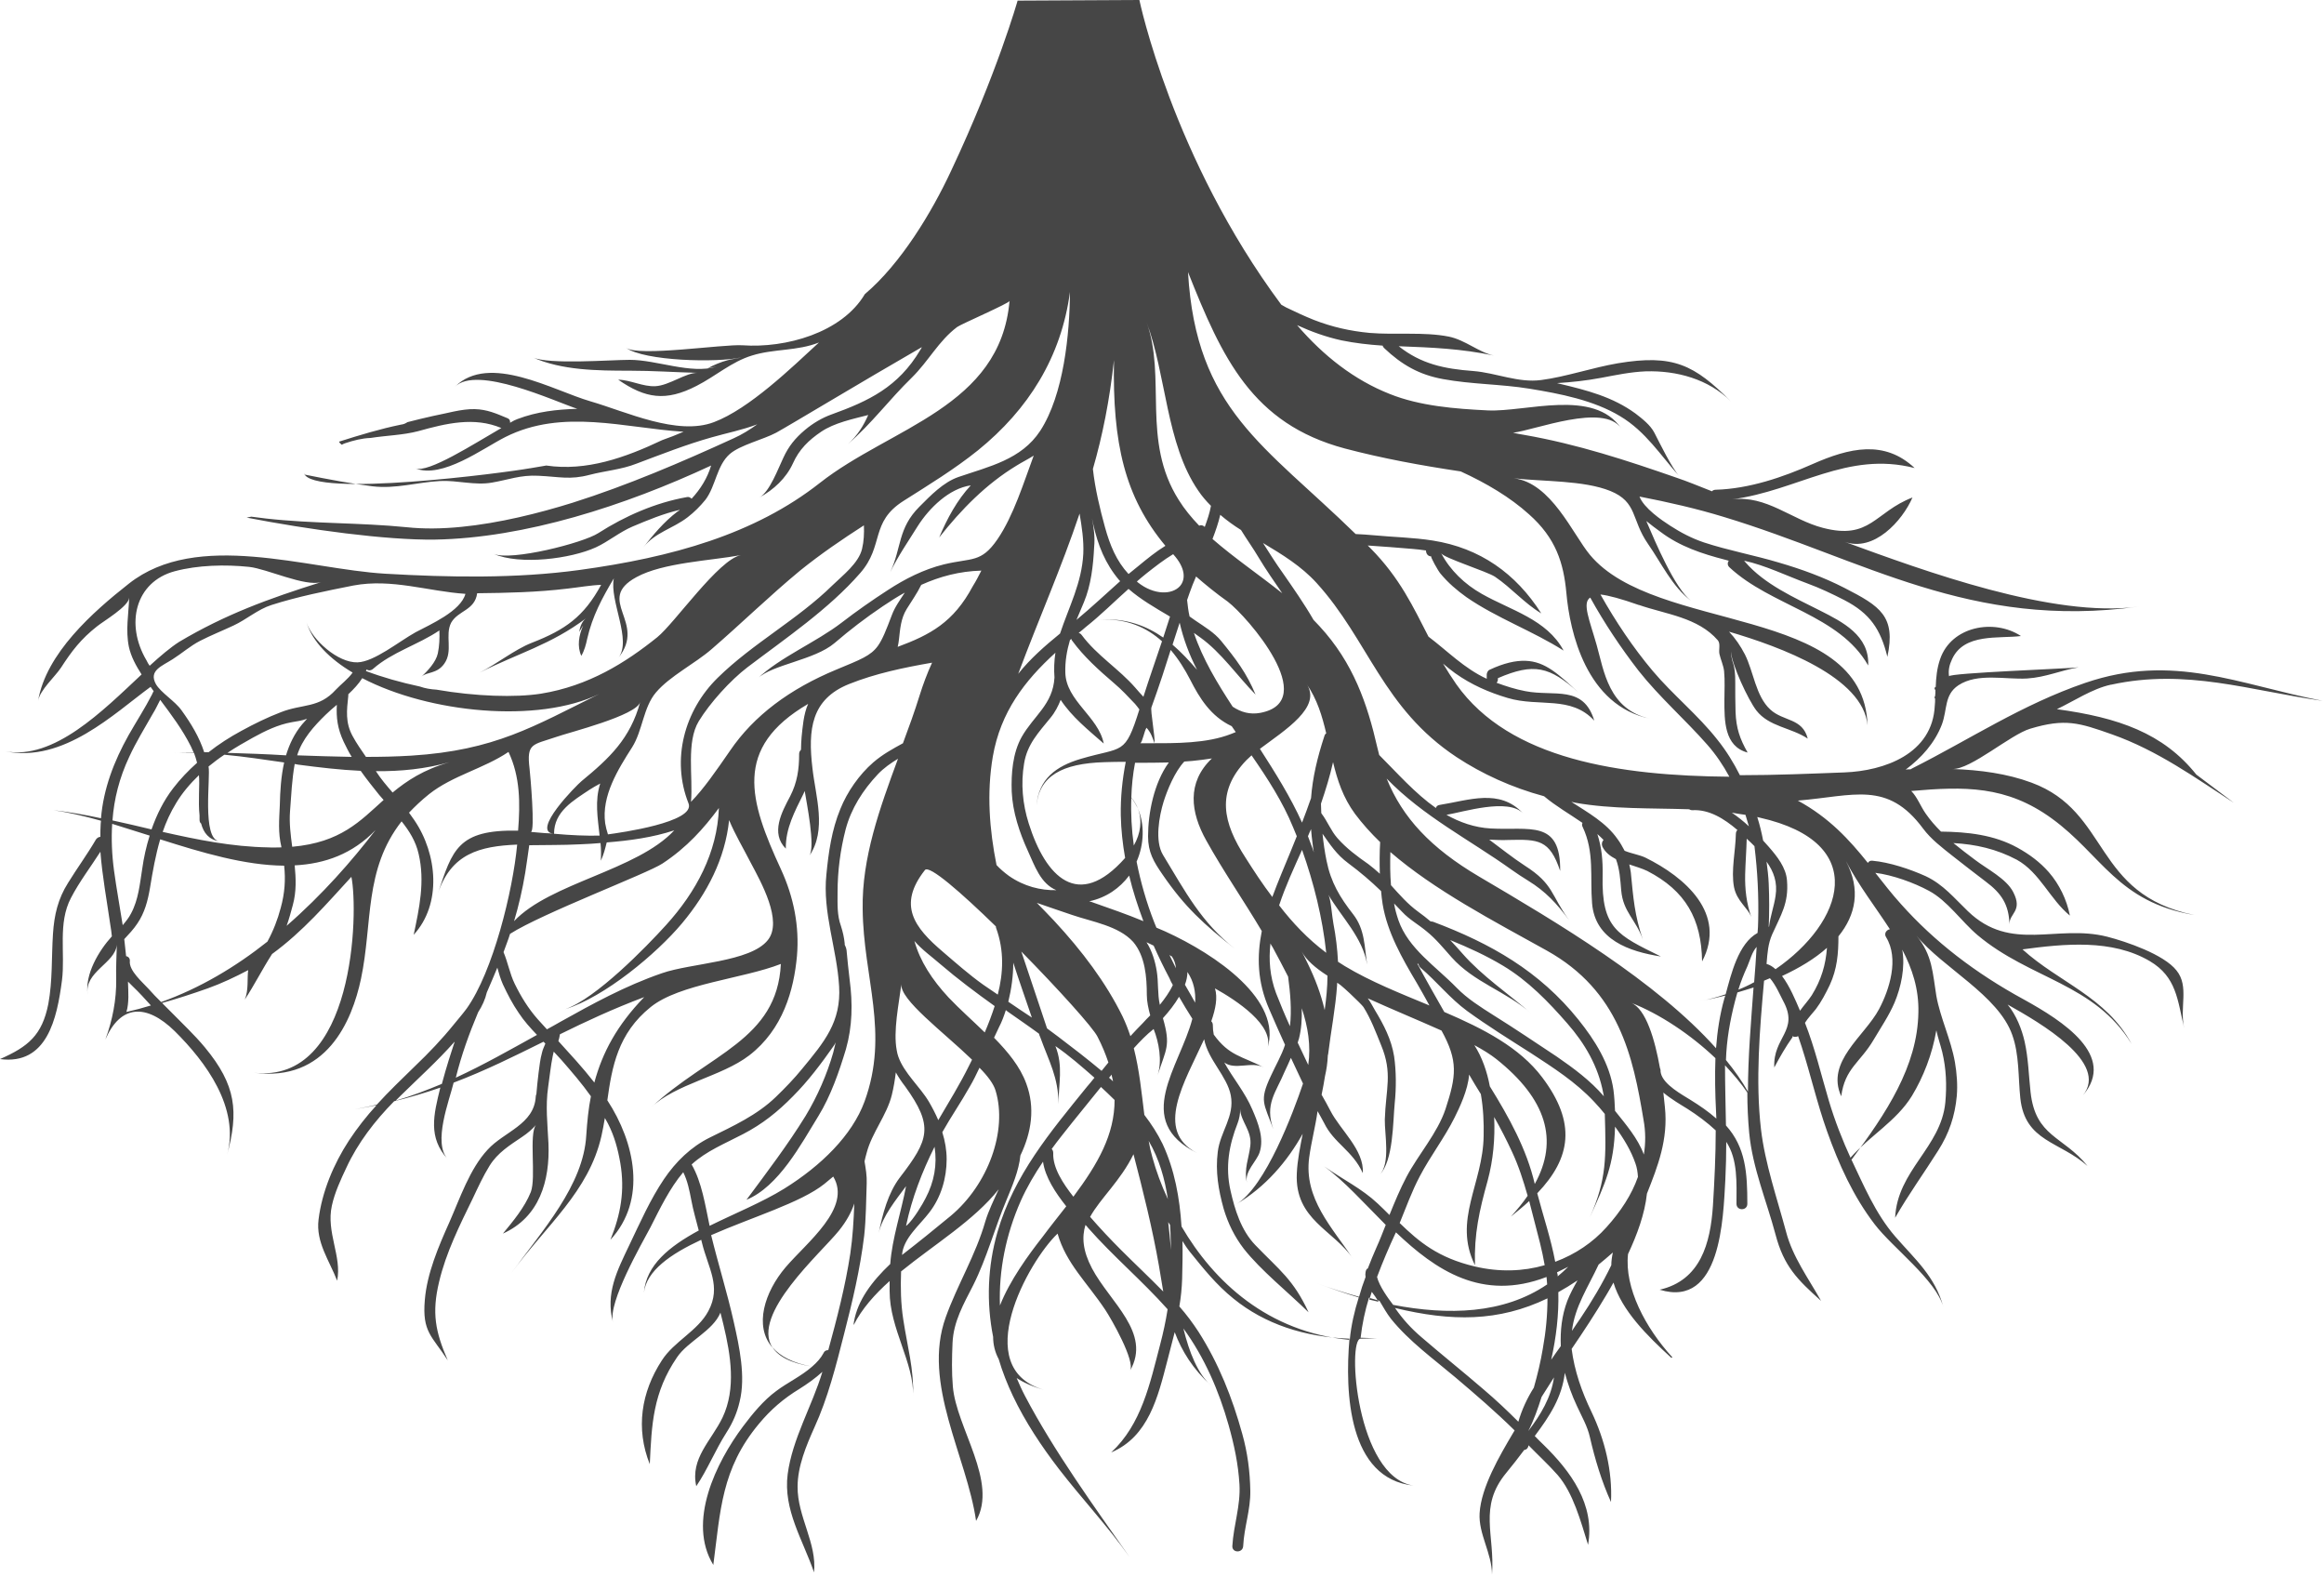 <?xml version="1.0" encoding="utf-8"?>
<!-- Generator: Adobe Illustrator 18.1.0, SVG Export Plug-In . SVG Version: 6.00 Build 0)  -->
<svg version="1.1" id="Layer_1" xmlns="http://www.w3.org/2000/svg" xmlns:xlink="http://www.w3.org/1999/xlink" x="0px" y="0px"
	 viewBox="0 0 750 508.8" enable-background="new 0 0 750 508.8" xml:space="preserve">
<g>
	<path fill="#603813" d="M445,432.7c-0.3,0-0.5,0-0.8,0C444.5,432.7,444.8,432.7,445,432.7C445.6,432.7,445.6,432.7,445,432.7z"/>
	<path fill="#464646" d="M328.4,0.2c0,0-6.6,23.4-21.5,55c-6.2,13.3-16.2,29.9-27.8,39.7c0,0,0,0,0,0c-7.4,12.5-25.6,17.5-39.5,16.5
		c-6.3-0.4-33.5,3.8-37.6,0.8c5.9,4.3,29.5,4.9,37.3,3.1c-1.4,0.4-2.9,0.5-4.4,0.9c-2.3,0.6-4.4,1.5-6.5,2.6l2.8-0.5
		c-8.2,2.5-19.3-2.2-27.9-2.2h-0.1c-6.2,0-26,1.6-31.3-0.8c9.4,4.2,20.9,4.3,31.3,4.3c7.4,0,14.6,0.5,21.9,0.7
		c-3.7-0.1-9.2,4.1-13.6,4.3c-4.1,0.2-7.9-2-12-2.1c8.8,6.1,15.4,7.1,25.3,2c6.1-3.1,11.3-7.8,17.9-9.8c7-2.2,14.6-1.4,21.6-4.2
		c-8.9,8.2-22.5,21.4-33.9,25.7c-11.8,4.5-28.4-3.4-39.8-6.7c-12.1-3.5-32.8-15.7-43.8-4.7c7.1-7.1,32.2,4.7,39.5,7.1
		c-6.6,0.2-13,0.9-19.3,3.3c-0.6,0.2-1.4,0.6-2.4,1.2c0.1-0.6-0.1-1.2-0.9-1.5c-3.6-1.5-6.5-2.8-10.5-2.9c-4.3-0.1-9.1,1.4-13.4,2.2
		c-2.8,0.6-5.5,1.3-8.3,2c-0.6,0.4-1.2,0.7-2.1,0.8c-6.8,1.4-13.4,3.4-20,5.5c0.2,0.4,0.5,0.7,0.9,1c0.4-0.2,0.7-0.4,1.1-0.5
		c2.7-0.9,5.4-1.6,8.2-1.7c5.1-0.8,10.5-0.9,15.4-2.2c9-2.5,18-4.7,26.8-1c-8.7,5-23.7,14.7-27.8,13c8.7,3.5,21.9-6.5,29.1-10.1
		c18.5-9.3,38.5-2.9,57.5-1.7c-2.3,1-4.6,1.9-6.9,2.7c-12,5.7-24.5,10.1-37.4,8.2c-1.8,0.3-3.5,0.6-5.3,0.9c0,0-0.1,0-0.1,0
		c-7.6,1.4-70.1,9.6-72.8,1.6c0,0.1,0.1,0.3,0.1,0.4c7.9,1.6,15.5,3,22,3.8c7.6,0.9,14.4-1.3,21.8-1.7c5.6-0.3,11.2,1.5,16.8,0.5
		c5.3-0.9,9.1-2.5,14.9-2.2c6.8,0.3,10.2,1.4,16.6-0.3c5-1.3,10.3-1.7,15.1-3.6c8-3,16.1-6.2,24.3-8.5c4.9-1.4,10-2.4,14.7-4.2
		c-2.4,1.7-4.9,3.3-7.6,4.5c-16.8,7.7-34.3,15.2-52,20.8c-10.9,3.4-23.7,6.6-36,7.8c-6.1,0.6-12,0.7-17.6,0.1
		c-15-1.5-30.2-1.1-45.3-2.8c-1.6-0.2-3.2-0.4-4.8-0.6c-0.5,0.1-1,0.2-1.5,0.3c20.1,3.9,44.9,7.3,60.7,7.1
		c29.1-0.5,61.3-10.9,89.2-23.9c-1.2,4-3.4,7.6-6.3,10.7c-0.4-0.4-1-0.7-1.6-0.5c-10.1,1.8-19.9,6.1-28.5,11.6
		c-4.9,3.2-28.2,9.1-33.8,6.7c8.5,3.7,24.9,1.6,33-2.1c4.1-1.9,7.6-4.9,11.8-6.7c5-2.1,10-4.2,15.3-5.4c-0.2,0.2-0.4,0.4-0.7,0.5
		c-4.6,3.5-7.9,7.6-11.1,11.6c3.9-4.9,9.5-6,14.3-9.7c2.1-1.6,4.1-3.6,5.8-5.7c3.3-4.4,3.6-11,7.8-14.7c3.3-2.9,10.9-4.7,15-6.9
		c4.2-2.3,27.4-16.3,47-27.6c-0.1,0.3-0.3,0.6-0.5,0.9c-7.1,12-16.7,16.5-28.6,20.8c-3.1,1.1-6.1,2.9-8.6,5c-3.2,2.7-5.3,5.3-7,9
		c-1.6,3.3-4.4,11-7.7,12.8c4.6-2.5,8.6-6.2,10.8-11c2-4.5,5.1-7.5,9.1-10.2c4.3-2.9,10.2-4.1,15.2-5.4c-1.5,3.4-3.5,6.7-6.6,9.4
		c7.7-6.6,13.3-14.3,20.6-21.4c5.5-5.4,8.7-11.9,14.7-16.4c1.2-0.9,16.9-7.7,16.9-8.4c-3,34.3-38.3,40.7-61.2,58.7
		c-21.1,16.6-47.7,24-77.6,28.1c-20.5,2.8-42.1,2.4-62.7,1.2c-25.3-1.5-60.6-14.2-82.7,3.2c-11.7,9.2-26.7,22.5-29.3,37.8
		c0.6-3.5,5.5-7.8,7.4-10.7c3.5-5.4,6.4-9.2,11.6-13.3c2.1-1.7,10.3-6.5,10.4-9.3c-0.2,5.4-1.2,10.5-0.1,15.9
		c0.7,3.2,2.3,6.1,4.1,8.9c-12.6,11.8-28.3,27.7-44,24.8c18.8,3.8,35-12.1,46.9-20.8c0.3,0.5,0.7,0.9,1,1.4c-0.2,0.3-0.4,0.7-0.5,1
		c-2.3,4.5-5.1,8.8-7.6,13.2c-4.7,8.4-8.1,17.2-8.9,26.8c-5.1-1.1-10.1-2-15.3-2.6c4.8,0.7,9.9,1.9,15.3,3.4c0,0.3-0.1,0.7-0.1,1
		c-0.1,1.4-0.1,2.8-0.1,4.2c-0.5,0-1,0.3-1.4,0.8c-2.8,4.8-6.1,9.3-9,14c-3.3,5.2-4.5,10.4-4.9,16.5c-0.5,7.6-0.1,15-1.5,22.6
		C13.6,334,9.1,337.7,0,341.7c15.2,2,18.4-13.1,20-25.4c1.1-8.8-1.4-18.4,2.9-26.6c2.7-5.2,6.3-9.9,9.5-14.9
		c0.6,7.9,2.1,15.9,3.2,23.6c0.2,1.2,0.4,2.5,0.5,3.7c-4.2,4.6-8.8,12.3-7.8,18.8c-1.2-7.4,8.9-10.1,9.4-16.1
		c-0.1,3.7-0.3,7.4-0.2,11.1c0.1,6.6-1.2,13.3-3.5,19.5c4.9-11.3,13.2-11.7,22.4-2.7c10,9.9,21,24.7,16.9,39.9
		c3.7-13.9,3-22.4-7.2-34.7c-3.4-4.1-7.3-7.7-11-11.5c-0.9-0.9-1.9-1.9-2.8-2.8c5-1.4,9.9-3,14.7-4.7c4.5-1.6,8.9-3.7,13.1-5.9
		c-0.4,2.6,0.2,6.4-1.1,9.5c3.1-4.7,5.7-9.9,8.8-14.7c10-7.3,17.6-16.2,25.6-24.9c2.3,11.1,1.2,67-31.5,63.2
		c23.4,3.1,31.7-16.6,34.6-30.3c3.8-18,0.9-35.2,13.1-50.8c2.5,3.1,4.6,6.5,5.5,10.5c2.1,8.9,0.2,17.6-1.6,26.1
		c9.1-9.9,7.7-26,0.2-37c-0.6-0.8-1.1-1.6-1.7-2.4c1.9-2,4-4,6.5-6c7.6-6,17.6-8.2,25.6-13.6c3.8,8,3.8,16.6,3.1,25.4
		c-19.5-0.4-21.2,6.2-25.9,20.3c4.3-12.9,13.5-15.3,25.6-15.8c-1.4,15-7.8,41-16.3,52.9c-1.4,1.9-3,3.7-4.2,5.2
		c-3.8,4.7-8,9.1-12.4,13.3c-4.3,4.2-8.5,8.2-12.4,12.5c-2.3,0.6-4.7,1-7.1,1.5c2.4-0.4,4.7-0.9,7-1.3c-3.2,3.5-6.2,7.3-8.9,11.4
		c-4.9,7.5-8.7,16.5-9.8,25.5c-0.9,7.3,3.5,13.2,6,19.7c1.6-7.8-3.6-15.6-1.7-24.2c0.9-4.2,2.9-8.5,4.7-12.3
		c3.7-8,9.2-15.1,15.4-21.4c5.3-1.3,10.3-2.8,14.9-4.4c-2.2,8.9-4,16.1,2.4,23.1c-4.9-5.3,0.5-18.9,1.9-24.7
		c10.3-3.9,19.5-8.5,29-13.2c0.2,0.2,0.4,0.4,0.6,0.6c-0.4,1-0.9,2-1.1,3c-0.6,2.1-0.8,4.4-1.1,6.5c-0.3,2.3-0.5,4.6-0.7,6.8
		c-0.1,0.2-0.2,0.5-0.2,0.8c-0.5,9-10.2,11.3-15.5,17.1c-5.8,6.2-9,15.8-12.4,23.5c-3.5,7.8-7.2,16.5-7.9,25
		c-0.9,10.4,2.3,11.6,7.4,19.5c-4-9.2-5.2-15.3-2.8-25.3c2.2-9.4,6.7-18.4,10.9-27c1.7-3.6,3.3-7.1,5.4-10.5
		c2.6-4.2,6.5-6.6,10.5-9.3c1.8-1.2,3.3-2.5,4.5-3.9c-2.4,2.9,0.1,17-1.7,21.7c-2,5-5.8,9.5-9,13.4c11.8-5.3,15.2-17,14.7-29.1
		c-0.3-6.1-1-12.1-0.1-18.2c0.5-3.4,0.8-6.7,1.5-10.1c0.1-0.4,0.2-0.9,0.3-1.3c0.8,0.9,1.7,1.8,2.5,2.7c3.3,3.8,6.6,7.6,9.5,11.7
		c-0.8,4-1.2,8.2-1.5,12.6c-0.9,16.1-14.1,30.6-24.3,44.6c11.5-15.7,25.1-26.4,29.2-44.4c0.4-1.9,0.8-3.8,1.1-5.8
		c0.3,0.6,0.7,1.2,1,1.8c2.1,4.1,3.2,8.2,4,12.8c1.5,8.9,0.1,16.5-3.2,24.7c11.9-12.9,7.9-31.4-1-45c1.5-10.8,3.4-21.6,14-30.1
		c9.3-7.5,29.7-9.1,42-13.9c-1.2,24.6-23.2,28.9-42,46.4c8.1-7.8,22.8-10,31.8-16.9c10.9-8.4,14.4-21.1,15.4-32.1
		c0.8-9.5-1-18.9-5.2-28c-10.2-22.1-15.5-39.1,8.8-53.3c-1.5,3.3-1.8,7.8-2.1,10.6c-0.1,1.4-0.2,2.8-0.2,4.2
		c-0.3,0.3-0.6,0.7-0.6,1.3c0,5-0.6,9.2-2.9,13.7c-2.7,5.1-6.4,11.9-1.4,16.9c-0.1-6.6,2.9-12,5.7-17.7c0.1-0.3,0.3-0.6,0.4-0.9
		c0.6,3.8,3.5,17.9,1.5,20.9c5.7-8.3,2-19.2,1-28.2c-1.5-12.6-0.4-22.3,11.8-27.2c8.5-3.4,17.6-5.3,26.8-6.9c-1.6,3.5-2.9,7-4,10.5
		c-1.6,5.2-3.5,10.4-5.4,15.5c-3.3,1.8-6.6,3.6-9.6,6.2c-4.5,3.9-8.4,9.5-10.6,15c-2.8,6.8-3.8,13.9-4.5,21.1
		c-1.3,12.3,3.4,24,4.1,36.1c0.7,11.5-4.8,18-11.9,26.6c-2.6,3.2-5.5,6.2-8.5,9.1c-6.1,5.9-13.8,9.4-21.3,13.1
		c-6.1,3-11,7.8-14.8,13.4c-4.4,6.5-7.8,14.2-11.2,21.3c-4,8.4-7.7,15.5-5.3,24.9c-1.6-6.5,9.3-25.3,12.1-30.6
		c3.1-6.1,6.2-12.6,10.6-17.8c1.4,2.8,2,5.9,2.6,9c0.6,3.3,1.6,6.6,2.4,9.8c-9.4,5.1-17,11.1-17.7,20.1c0.8-7.1,8.6-12.5,18.5-17.1
		c0.1,0.3,0.1,0.5,0.2,0.8c2,8.3,6.4,14.2,2.1,22.2c-3.4,6.4-11.1,9.8-15,15.9c-6.7,10.3-8.5,22-3.9,33.5c0.6-12.8,1-23.1,8.8-34.5
		c3.5-5.2,11.6-8.5,14-14.4c0.3,1.3,0.7,2.6,1,4c2.3,9.6,4.1,20.5-0.3,29.8c-3.6,7.5-10.5,13.2-8.5,22.2c3.6-5.3,6.1-11.6,9.8-17.4
		c2-3.1,3.4-6.4,4.2-9.9c2-8.1-0.1-17.7-1.9-25.7c-2.1-9.4-5-18.6-7.3-28c13.2-5.8,29-10.5,36.5-16.5c1-0.8,1.9-1.6,2.9-2.4
		c6.1,10.1-8.5,21.2-15.4,29.3c-6.7,7.9-10.3,18.9-4.2,25.9c-7-10.7,15.5-30.4,21.4-37.7c2.5-3.1,4-5.9,5-8.8
		c-0.2,5.4-0.5,10.8-1.3,16.2c-1.6,10.5-4.3,20.9-7.1,31.1c-0.6,0-1.2,0.2-1.5,0.9c-0.9,1.7-2.2,3.1-3.7,4.4
		c-6.2-1.1-10.3-3.3-12.8-6.2c1.9,2.9,5.8,5.1,12.8,6.2c-3.5,3.1-8.2,5.3-11.6,7.9c-4.1,3-7.7,7.4-10.7,11.4
		c-8.7,11.6-18.1,30.8-9.6,44.7c2.3-17.5,2.6-31,14.7-45.5c3.8-4.6,8-8.2,13.1-11.3c2.4-1.5,5.1-3.4,7.4-5.5
		c-3.3,11-9.7,21.6-11.2,33c-1.5,11.5,4.9,21.2,8.5,31.7c1-9.4-5.4-18-5.3-27.7c0-6.5,2.8-13.2,5.4-19c4.4-9.6,7-20,9.6-30.2
		c2.7-10.5,5.2-21,6.5-31.8c0.6-5.6,0.6-11.2,0.8-16.8c0.1-2.4-0.3-4.7-0.7-7.1c0.2-0.9,0.4-1.8,0.7-2.8c1.7-6.5,6.5-12.1,8.1-18.6
		c0.6-2.4,1-4.9,1.3-7.3c0.9,1.6,1.9,3.1,3,4.5c9.3,12.9,7.7,17.2-1.7,29.4c-3.8,5-5.6,11.8-6.8,17.9c1.1-5.3,5.7-10.9,8.8-15.1
		c-1.5,8.1-4.5,16.8-5.1,25.1c-5.9,5.6-10.5,11.7-11.7,18.6c-0.1,0.4-0.1,0.7-0.1,1.1c2.6-5.2,6.8-9.9,11.6-14.2c0,1.1,0,2.2,0,3.3
		c0,12.1,7.9,23,7.6,34c0.2-9.3-1.8-15.7-3.2-24.9c-0.8-5.2-0.9-10.3-0.7-15.5c10.7-8.7,23.6-16.5,31.5-26.5
		c-1.6,3.5-3.3,7-4.3,10.3c-3.1,10.9-9,20.4-12.8,31c-7.7,21.4,6.8,44.8,9.8,65.7c7.2-12.6-6.4-30-7.5-43.4c-0.4-4.6-0.3-9.3-0.1-14
		c0.3-7,3.6-12.6,6.7-18.7c4.4-8.8,6.9-18.4,10.7-27.4c1.8-4.4,4-9.4,4.5-14.4c3.6-7.5,4.8-15.4,1.9-23.2c-2-5.5-5.9-10.2-10.4-14.8
		c0.5-1.1,1.1-2.3,1.6-3.4c0.9-1.7,1.6-3.6,2.2-5.5c0.2,0.1,0.4,0.3,0.5,0.4c3.4,2.4,6.8,4.7,10.2,7.2c0.1,0.4,0.2,0.7,0.4,1.1
		c2.8,7.8,5.9,13,5.9,21.6c0-6.5,1.6-12.2-1-18.7c4.4,3,8.6,6.7,12.6,10.2c-0.8,1-1.6,2-2.4,2.9c-11.9,14.7-23.5,28.4-28.9,46.9
		c-3.2,11.1-3.6,22.7-1.4,33.8c0,2.5,0.6,5,1.8,7.2c1.2,4.1,2.8,8.1,4.6,11.9c4,8.4,9.2,16.2,14.8,23.5c7.5,9.7,15.7,18.4,22.8,28.4
		c-11.3-16.1-24.4-34.2-33.7-51.9c-1-1.9-1.9-3.9-2.7-5.8c2.3,1.5,5.2,2.8,8.8,3.8c-24.2-7-5-41.5,4.4-50.4
		c2.8,9.7,9.4,15.6,15.4,24.6c2,3,9.7,16.5,8,19.6c7-12.2-6.5-22-12.3-33c-3-5.7-3.3-10.1-2.1-14c0.3,0.3,0.6,0.6,0.8,0.9
		c8.1,9.2,17.5,17.1,25.7,26.3c0,0,0,0.1,0,0.1c-0.6,3.8-1.4,7.5-2.4,11.3c-3.3,12.6-6,25.7-15.8,34.8c12.1-5.1,15.1-18,18.1-29.5
		c0.8-3.1,1.6-6.2,2.4-9.3c2.3,6.1,5.8,11.8,11.8,17.3c-4.4-3.9-7.1-10.8-9-18.5c6.8,9.3,11.5,20.2,14.6,31.2
		c1.8,6.4,3.1,12.5,3.5,19.1c0.4,6.9-1.9,13.1-2.3,19.9c-0.1,2.3,3.4,2.3,3.5,0c0.3-6.1,2.4-11.7,2.3-17.8
		c-0.1-6.2-0.9-12.4-2.6-18.4c-3.2-11.6-7.6-22.7-14.1-32.9c-1.9-2.9-3.9-5.6-6.2-8.2c0.5-2.9,0.8-5.9,0.9-8.9
		c0.1-4,0.2-8.1,0.1-12.2c0.8,1.3,1.6,2.5,2.5,3.6c4.2,5.2,8.4,10.5,14,15c10.1,8.2,22.9,12.4,37.4,12.9
		c-1.5,17.4-0.4,45.2,20.7,47.4c-18.5-2.7-21.5-47.3-17.1-47.4c1.7,0,3.4-0.1,5.1-0.2c-1.7,0-3.4,0-5.1-0.1
		c0.5-4.4,1.4-8.7,2.7-12.9c1.2,0.3,2.3,0.7,3.4,1c1.2,2,2.3,4,3.7,5.8c5.9,7.3,13.7,12.9,20.8,18.9c6.5,5.5,13,11.1,19.1,17.1
		c-0.2,0.3-0.4,0.7-0.6,1c-4.2,7.1-10.2,17.3-10.7,25.7c-0.4,6.7,4,13,4,19.8c1-12.8-4.5-21.8,4.6-32.8c2-2.4,3.9-4.9,5.8-7.4
		c0.9-0.1,1.3-0.8,1.4-1.5c3.1,3.2,6.4,6.2,9.4,9.6c5,5.8,7.4,14.8,9.8,22.5c2.3-13-5.6-23.7-14.4-32.3c-0.9-0.9-1.9-1.8-2.8-2.8
		c4.8-6.4,8.8-12.5,9.7-20.4c1,3.7,2.3,7.3,3.9,10.7c1.5,3.3,3.4,6.5,4.2,10.1c1.6,7,3.8,14.3,6.8,20.9c0.5-10-2-20.1-6.3-29.1
		c-3.1-6.4-5.5-13.2-6.4-20.3c3.9-5.7,7.7-11.5,11.2-17.4c0.8-1.3,1.5-2.6,2.3-4c2.7,9,10.8,17.1,18.7,24.3c0.1-0.1,0.2-0.1,0.3-0.2
		c-8.7-9.5-15.5-22.4-14.3-33.3c2.9-6.2,5.4-12.9,6.1-19.5c3.5-8.8,6.9-17.5,5.8-27.9c-0.1-1-0.3-2.7-0.5-4.7
		c2.5,2.1,5.6,3.9,7.7,5.2c3.3,2.1,6.4,4.4,9.2,7c0,8.1-0.4,16.2-0.9,24.3c-0.8,12.1-4,24.1-17.2,27.1c19.9,6.1,20.5-23.3,21.2-35.4
		c0.2-4.1,0.3-8.2,0.3-12.3c3.8,5.7,3.3,13.4,3.3,20c0,2.3,3.5,2.3,3.5,0c0-9.9-0.5-18.2-6.9-25.3c-0.1-6.4-0.3-12.9-0.3-19.4
		c2.7,2.9,5.2,5.8,7.2,8.8c0,4.3,0.2,8.6,0.6,13c1.1,11.4,5.6,21.9,8.5,32.8c2.7,10.3,7.1,14.6,14.7,21.4
		c-4.1-7.3-9.2-14.2-11.3-22.3c-2.9-10.8-6.8-22-8.1-33.1c-1.8-15.7-0.4-32.2,1-47.9c0.6-0.3,1.3-0.5,1.9-0.8
		c1.9,2.2,3.3,5.5,4.3,7.4c5.2,9.6-3.4,11.6-2.9,21.4c1.8-3.4,3.7-6.7,5.9-9.8l-0.1-0.3c0.6,0.3,1.3,0.3,1.9,0
		c0.4,1.1,0.7,2.2,1.1,3.3c2.9,9,5,18.3,8.2,27.3c3.8,10.7,8.5,21.1,15.4,30.1c5.8,7.6,19.8,17.9,22.2,26.8
		c-2.7-10.1-9.3-15.6-15.6-22.9c-6.4-7.4-10.2-16.6-14.4-25.4c6.3-7.1,14.8-11.8,19.8-19.9c3.7-6.1,6.6-13.5,7.9-21.2
		c0.5,2.4,1.3,4.6,1.9,7c1.3,5.4,1.5,10.8,1,16.3c-1.4,14.5-15.5,21.9-16.2,37.2c4.3-7.5,9.3-14.4,13.9-21.7
		c3.5-5.5,5.4-11.1,6-17.6c0.3-3.6,0-7.4-0.6-10.9c-1.3-7.4-4.7-14.2-6-21.4c-1.2-7.3-1.2-13.1-6.4-19.4c8.4,10.3,26.4,19.2,30.9,32
		c2.3,6.4,1.9,13.7,2.6,20.4c1.5,14.1,12.8,13.9,21.7,21.9c-7.9-9.8-16.8-9.3-18.4-23.9c-0.6-5.5-0.7-10.8-1.9-16.2
		c-0.9-4-2.7-8.6-5.5-12c10.7,6,32.8,18.8,24.3,29.3c11-12.8-6.5-24-19-30.9c-15.8-8.6-28.9-18.7-39.7-30.8c-3-3.3-5.6-6.7-8.3-10.1
		c5.6,0.7,12.5,3.2,17.3,5.8c6,3.2,10.5,9.9,15.7,14.3c17,14.3,37.7,15.5,49.7,35.1c-8.2-15.2-23.4-19.8-35.2-30.5
		c13.4-1.8,28.9-3.4,41.1,3.8c8.6,5.1,8.9,12.4,11.1,21.7c-1.6-6.7,1.7-13.5-2.5-18.7c-4.1-5.2-16.2-9.3-22.4-10.9
		c-16.3-4.1-31,5.2-44.9-8.2c-4.5-4.3-7.9-8.6-13.6-11.3c-5.1-2.3-11.7-4.5-17.2-5c-0.7-0.1-1.2,0.2-1.5,0.7
		c-6-7.5-12.5-14.6-22.6-20.1c18.1-1.5,28.9-6.5,40.4,9c2.6,3.5,6.2,6.2,9.6,8.9c3.5,2.8,7.1,5.5,10.6,8.2c5.1,3.8,7.5,7.4,7.7,13.8
		c-0.1-3.6,4.4-4.2,1.2-10.4c-2.2-4.3-8.4-7.4-12.2-10.3c0,0,0,0,0,0c-2.4-1.8-4.8-3.6-7.1-5.5c7.2,0.4,13.9,1.9,20.5,5.4
		c7.4,4.1,10.7,12.8,17.1,18c-1-5.1-3.4-10.1-6.8-14c-2.9-3.3-6.3-5.8-10.1-7.9c-7.6-4.2-16.2-5.1-24.7-5.2c-1.8-1.8-3.5-3.7-5-5.9
		c-1.6-2.3-2.7-5.3-4.6-7.2c17.1-1.5,30.7-1.8,45.4,8.9c16.1,11.7,21.1,26.9,45.9,31.1c-32.8-6.7-27-33.3-52.5-42.7
		c-7.8-2.9-16.6-4.1-25.5-4.4c5.9,0.2,18.7-11.1,25.1-13c11.3-3.4,15.8-1.9,26.3,1.8c14.8,5.2,27.2,14.2,39.4,22.1l-12.1-9.1
		c-10.7-13.4-25.2-18.4-45-21.1c5.3-2.5,11.4-6.6,17.4-7.9c0,0,0,0,0.1,0c24.3-5.3,44.7,1.9,68.2,5.2c-27.2-5.3-48.1-15.5-76.5-5.8
		c-20.5,7-37.4,18.3-55.9,27.6c-0.2,0.1-0.3,0.2-0.5,0.3c-0.5,0-1.1,0-1.6,0.1c5.1-3.8,9.4-8.6,11.7-14.6c1.8-4.9,0.7-9.5,5.3-12.6
		c6.2-4.1,15.2-1.8,22.2-2.2c6.1-0.4,10.7-2.6,16.6-3.6c-2.7,0.4-42,1.8-41.8,2.9c-0.3-2,0.1-3.7,1-5.6c3.9-8.4,15-6.5,22.2-7.4
		c-8.6-5.7-22.5-3.2-26.1,7.5c-1,2.9-1.3,5.9-1.4,8.9c0,0-0.1,0.1-0.2,0.1c-0.3,0.3-0.2,0.7,0.1,0.9c0,0.7,0,1.3-0.1,2c0,0,0,0,0,0
		c-0.3,0.3-0.2,0.6,0,0.8c0,0.7,0,1.5-0.1,2.2c-0.7,15.7-16.4,21.1-29.1,21.6c-10.7,0.4-22.2,0.9-33.8,0.9c-2-4-4.4-7.9-7.3-11.5
		c-6.2-7.9-14.3-14.4-20.8-22.1c-6.4-7.6-12-16-16.9-24.7c2.7,0.3,6.7,1.4,12.4,3.4c0,0,0.1,0,0.1,0c8.7,3,19,4,25.4,11.4
		c0.9,1.1,0.2,3.1,0.5,4.4c0.4,1.8,1.3,3.7,1.5,5.5c0.3,3.1,0.1,6.3,0.1,9.4c0,6.5-0.1,14.9,7.5,16.9c-2.5-4.4-3.7-7.8-3.9-13.1
		c-0.1-3.2-0.1-6.5-0.1-9.7c0-2.4-0.1-4.4-0.9-6.7c-0.3-1.1-0.5-2.1-0.5-3.1c0.3,4.3,5.6,15.6,8.2,19c4.1,5.3,11.2,5.5,16.6,9.1
		c-1.7-6.7-7.9-5.5-12.1-9.4c-4.7-4.3-5.4-12.3-8.2-17.8c-1.4-2.7-3.1-5.2-5.1-7.3c16.7,4.9,43.3,14.7,44.7,30.2
		c-1.2-39.1-68.4-29.5-89.6-55c-5.5-6.6-12.5-23.3-24.6-24.7c9.4,1.1,22.5,0.6,31.2,4.1c8.8,3.6,6.7,9.2,12.1,17c0,0,0,0,0,0
		c4.4,6.3,7.8,13.8,13.9,18.4c-5.2-4-11.5-18.9-14.4-25.7c1.6,1.3,3.2,2.5,4.6,3.5c6.2,4.7,13.5,7.1,20.9,9c0.4,0.1,0.7,0.2,1.1,0.3
		c-0.4,0.6-0.5,1.4,0.2,2.1c13.5,12.6,35.5,15.3,44.8,31.7c0.5-9.7-8.4-14.1-15.5-17.7c-8.3-4.2-18-8.5-24.2-15.7
		c-0.1-0.1-0.2-0.2-0.3-0.4c6.6,1.4,13.8,4.9,20.3,7.3c4.1,1.5,8.1,3.4,12,5.4c8.3,4.3,11.7,9.4,13.9,18.3
		c2.8-13.1-2.3-16.3-13.8-22.2c-6.8-3.5-14-6.1-21.2-8.2c-8-2.4-16.3-3.9-24.2-6.5c-3.9-1.3-7.5-3.2-10.9-5.4
		c-2.8-1.8-8.5-5.7-9.9-9.4c9.3,1.8,18.5,3.9,27.3,6.6c45.2,13.7,79.4,36.4,133.8,28.9c-27.6,3.8-69.2-11.5-94.9-20.9
		c9.4,3.4,18.6-6.7,21.9-14.3c-12.2,4.7-13.6,13.8-28.9,9.8c-10.1-2.6-18.2-10.6-29.3-9.2c21.2-2.8,37.1-15.7,58.9-10.1
		c-9.8-9.2-21.1-6.5-32.9-1.3c-9.7,4.3-20.6,8-31.3,8.3c-0.5,0-1,0.2-1.2,0.5c-4.3-1.7-8.2-3.3-11.5-4.4
		c-15.8-5.5-31.9-10.8-49.1-13.8c-1.2-0.2-2.4-0.4-3.6-0.7c7-0.8,29.3-9.7,34.9-1.4c-8.8-13-30.8-5.2-43.1-5.8
		c-10.4-0.5-21.9-1.4-31.6-5.3c-11.4-4.5-21.3-12.2-29.9-22.2c4.6,2.1,9.3,3.8,14.3,4.9c4.4,0.9,8.8,1.4,13.3,1.7
		c0.1,0.3,0.2,0.5,0.5,0.8c5.7,5.4,11.3,8.6,19,10c9.2,1.7,18.7,1.6,27.9,3.1c9.8,1.6,20.7,3.7,29.3,8.9c8.2,4.9,13,12.6,19.1,19.4
		c-2.5-2.8-6.3-10.6-8.1-14.1c-1.3-2.5-3.9-4.5-6.1-6.2c-7.4-5.4-15.7-7.5-24.5-9.6c-0.3-0.1-0.5-0.1-0.8-0.2
		c4.7-0.3,9.4-0.8,14.2-1.7c4.8-0.9,9.5-1.9,14.4-2.1c10-0.3,20.3,2.5,27.5,9.7c-11.8-11.8-18.5-15.3-36.5-12.3
		c-8.2,1.4-16.9,4.4-24.7,5.4c-7.4,1-14.5-2.3-21.9-2.9c-9.5-0.7-16.9-2.3-24.1-8c10.8,0.4,20.2,0.8,30.7,3c-4.8-1-9.2-5-14.5-6.1
		c-8.1-1.6-17.3-0.5-25.6-1.2c-6.3-0.6-12.1-1.9-18-4.2c-3-1.2-6-2.6-8.9-4c-0.1-0.1-0.8-0.4-1.6-0.9C378.3,51,367.7,0,367.7,0
		 M563.3,262.9c0.4,1.2,0.7,2.5,1.1,3.7c-1.7-1.6-3.6-3.1-5.5-4.4C560.4,262.5,561.9,262.7,563.3,262.9z M434,144.7
		c12.1,3.2,24.7,5.5,37.4,7.4c8.3,3.8,15.9,8.3,22,13.8c8.7,7.7,11.2,15.7,12.1,25.4c1.1,12.5,6.4,36.4,27.1,40.6
		c-13.5-2.9-15-15.6-17.3-23.7c-2.3-8.1-4.8-13.7-2.1-15.4c4.6,8.3,9.8,16.1,15.6,23.6c6.8,8.6,15,15.7,22.2,23.9
		c2.8,3.2,5.1,6.6,7.1,10.3c-35.2-0.3-70.9-5.5-88.1-29.8c-1.6-2.3-3-4.5-4.3-6.7c1.3,1.1,2.5,2.1,3.9,3.1c5.2,3.7,10.9,6.2,17,8
		c10.1,3,20.3-0.9,27.9,7.3c-3.5-11.6-12.9-7.7-22.2-9.5c-3.2-0.6-6.3-1.6-9.3-2.7c0.2-0.3,0.4-0.6,0.4-1.1v-0.4
		c11.6-5,16.7-3.8,26.1,4.7c-6.4-5.8-10.7-10.1-17.2-10.3c-3.2-0.1-6.9,0.7-11.6,2.9c-0.5,0.2-0.9,1-0.9,1.5v1.4
		c-7.2-3.3-12.6-8.9-18.8-13.6c-4.9-9.5-9.2-18.9-18.7-28.5c-0.3-0.3-0.6-0.6-0.9-0.9c4.8,0.3,9.7,0.7,14.5,1.1
		c1.4,0.1,2.9,0.3,4.3,0.5c0,0.9,0.5,1.9,1.7,1.9c-0.4,0,2.2,4.7,3,5.6c2.4,2.9,5.3,5.4,8.4,7.6c9.7,6.7,21.4,10.9,31.3,17.2
		c-5.4-10.1-17.1-13-26.4-18.3c-5.5-3.1-10.2-7.6-13.1-13.1c0.8,1.5,14.9,5.9,17.4,7.6c5.3,3.6,9.4,8.5,14.9,11.8
		c-8.2-12.9-19.8-21.1-35-23.5c-6.3-1-12.7-1.1-19-1.7c-2-0.2-4-0.3-5.9-0.4c-29.4-28.7-51.5-40.1-54.1-84.4c0,0,0,0,0-0.1
		C394.4,115.5,404.1,136.7,434,144.7z M421.6,220.6c3.5,5,5.1,10.5,6.4,16c-0.3,0.2-0.5,0.5-0.6,0.9c-2.3,7-3.8,13.4-4.3,20
		c-0.9,2.6-1.9,5.3-2.9,7.9c-3.8-8.4-8.6-16-13.6-23.8C414.6,235.6,426.8,228.1,421.6,220.6z M445.3,281.9c-1.2-1.1-2.4-2.1-3.7-3.1
		c-3.6-2.5-7.1-5.1-10-8.4c-2.1-2.4-3.2-5.4-5.1-7.9c0-0.1-0.1-0.1-0.1-0.2c0-1-0.1-2-0.1-3c1.5-4.4,2.9-8.9,3.9-13.4
		c1.4,5.8,3.2,11.4,7.1,16.7c2.4,3.2,5.1,6.2,8.1,9.1C445.2,275.2,445.2,278.5,445.3,281.9z M472,307.7c-1.3-1.5-2.7-3-4-4.4
		c5.9,2.4,11.6,5,17.1,8.3c8,4.8,14.6,11.6,20.7,18.6c5.7,6.5,10,13.9,11.6,22.5c0.1,0.3,0.1,0.7,0.2,1c-4.4-5.1-9.7-9-15.2-12.8
		c-6.8-4.5-13.6-9.1-20.5-13.4c-4.1-2.6-8.4-5.3-11.8-8.8c-6.7-6.9-15.6-12.6-18.8-21.8c-0.6-1.8-1.1-3.5-1.4-5.4
		c0.9,0.9,1.7,1.8,2.6,2.7c2.3,2.5,5.3,4.1,7.9,6.3c3,2.4,5.5,5.5,8,8.3c7.4,8.3,17.5,10.9,25.9,18.3
		C486.9,320.7,478.3,314.9,472,307.7z M457.2,317.1c1.4,2.4,2.8,4.9,4.1,7.3c-9.4-3.9-19-7.7-27.3-12.7c-0.7-0.5-1.5-0.9-2.2-1.4
		c-0.2-4.1-0.7-8.3-1.5-12.4c-0.4-2-0.8-7.8-1.6-9.2c4.2,7.2,11.1,13.8,12.5,22.5c-0.9-5.9-0.7-11.3-4.5-16.2
		c-4.3-5.5-7.2-10.3-8.6-17.3c-0.6-2.9-1-5.8-1.3-8.7c2.4,3.4,4.5,6.7,8.3,9.5c3.9,2.9,7.3,5.8,10.6,9c0.1,1.4,0.3,2.8,0.5,4.2
		C447.7,300.8,452.5,309.2,457.2,317.1z M378.5,317.8c-1,2.2-2.6,4.4-4.2,6.4c-0.8-3.6-0.4-7.3-1-10.9c-0.5-3.1-1.5-6.5-3.3-9.3
		c0.8,0.4,1.5,0.7,2.3,1.1c1.6,3.6,3.3,7.1,5.1,10.5C377.7,316.4,378.1,317.1,378.5,317.8z M377.4,308.1c0.3,0.2,0.5,0.4,0.8,0.5
		c0.8,1.2,1.2,2.5,1.3,3.8C378.8,311,378.1,309.5,377.4,308.1z M370.1,321c0,2.1,0.5,4.4,1.1,6.6c-0.9,0.9-1.7,1.7-2.4,2.5
		c-1.4,1.4-2.7,2.8-4,4.2c-0.7-2.1-1.5-4.2-2.5-6.3c-5.4-11-13.1-21.2-22.1-30.9c-2-2.1-3.8-4-5.6-5.8c3.7,1.3,7.6,2.6,11.4,3.9
		c6.4,2.2,15,3.5,19.7,8.7C369.6,308.5,370.1,315.3,370.1,321z M359.2,348.9c-0.4-0.4-0.8-0.8-1.3-1.2c0.3-0.3,0.6-0.6,0.8-1
		C358.9,347.4,359,348.1,359.2,348.9z M352.8,291.2c-0.4-0.2-0.9-0.3-1.3-0.4c5.6-1.2,9.9-4.3,12.9-8.3c1.2,5,2.8,9.9,4.6,14.7
		C363.7,295,358.2,293.1,352.8,291.2z M356.5,245.9c2.3-0.1,4.6-0.1,6.8-0.1c-1.1,5.7-1.7,11.4-1.6,17.3c0.1,4.6,0.6,9.2,1.4,13.7
		c-15.2,17.2-25.7,6-31.1-11.1c-2-6.3-2.6-12.9-1.5-19.4c1-6.2,4.7-10,8.5-14.7c1.5-1.8,2.5-3.8,3.3-5.8c3.6,5.5,9,9.8,13.9,14.1
		c-1.7-8.7-12.2-13.8-12.4-22.9c0,0,0,0,0,0c-0.1-3.7,0.5-7.1,1.5-10.5c0.1-0.1,0.3-0.2,0.4-0.4c0.1,0.2,0.1,0.4,0.3,0.6
		c3.8,5.2,8.6,9.5,13.5,13.7c2.5,2.1,4.6,4.4,6.8,6.7c0.5,0.6,1,1.2,1.4,1.8c-4.7,15-5.2,11.9-18.8,15.9
		c-8.2,2.4-13.7,6.6-14.4,15.1C335.4,250.4,342.7,246.3,356.5,245.9z M366.4,221.9c-5.3-6.1-12.4-10.4-17.3-17
		c-0.3-0.4-0.6-0.6-1-0.7c0.8-0.6,1.5-1.2,2.3-1.9c4.8-3.8,9.2-8.2,13.8-12.3c3.9,3.4,8.6,6.1,13,8.7c0.1,0.1,0.3,0.2,0.4,0.2
		c-0.7,2.3-1.5,4.5-2.2,6.8c-5.3-3.7-11.8-6.3-20.4-5.8c8.7-0.4,15.1,2.6,20,7c-2,6-4.1,11.9-6,17.9
		C368.1,223.8,367.2,222.9,366.4,221.9z M380.8,189.1c-2.5,2.8-8.3,3-13.6-1.2c-0.1-0.1-0.2-0.2-0.3-0.3c1-0.9,2-1.7,3.1-2.6
		c2.8-2.2,5.6-4.4,8.6-6.2C382.6,183.2,382.7,186.9,380.8,189.1z M386.3,216.1c-2.4-2.8-5-5.6-7.9-8.1c0.8-2.4,1.5-4.7,2.3-7.1
		C381.9,206.2,383.8,211.2,386.3,216.1z M370,234.8c1.4,1.5,1.9,3.1,2.6,5c0.2-2.2-1.4-10.6-1-11.6c1.2-3.4,2.4-6.7,3.5-10.1
		c0.9-2.8,1.8-5.6,2.7-8.4c2.5,2.9,4.6,6.3,6.3,9.6c3,5.9,6.6,11.8,13.4,15c0.4,0.6,0.9,1.3,1.3,1.9c-0.5,0.2-1,0.4-1.5,0.6
		c-7.9,3.1-17.8,3-26.5,3c-1,0-1.9,0-2.8,0C368.7,239.4,369.3,235.8,370,234.8z M402.2,245.3c0.5-0.5,1.1-1,1.7-1.6
		c5.2,7.5,10.1,15.1,13.4,23.2c0.4,1,0.8,1.9,1.2,2.9c-0.6,1.6-1.3,3.1-1.9,4.7c-2.1,5.1-4.2,10-6,14.9c-3.2-4.2-6-8.5-8.6-12.6
		C394.6,265.4,392.4,255.5,402.2,245.3z M410,304.4c0.2,0.4,0.4,0.8,0.7,1.2c1.7,3.2,3.4,6.3,5,9.5c0.7,5.3,1.2,10.7,0.6,16
		c-1.6-3.5-3.1-7.1-4.5-10.7C409.8,315,409.4,309.7,410,304.4z M412.8,292.1c2-6.1,4.8-12.1,7.4-17.9c3.8,10.7,6.6,21.9,7.8,33.2
		C422.1,303,417.1,297.7,412.8,292.1z M422.1,269.8c0.3-0.8,0.7-1.6,1-2.3c0.1,1.5,0.3,3.1,0.5,4.7c0.1,0.9,0.2,1.8,0.4,2.8
		c-0.1-0.4-0.3-0.8-0.4-1.2C423.1,272.4,422.6,271.1,422.1,269.8z M419.2,335.1c0.8-3.1,1-6.4,0.9-9.8c2,6,3,12,2.1,18.3
		c-1.1-2.4-2.3-4.8-3.4-7.2C418.9,336.1,419,335.6,419.2,335.1z M422,310.8c-0.6-1.3-1.3-2.6-1.9-3.8c1.4,2.7,4.4,5.3,8.3,7.8
		c0,3.7-0.4,7.4-0.9,11.1C426.3,320.7,424.4,315.7,422,310.8z M406.7,230c-3.3,0.6-6.2-0.2-8.9-2c-4.9-7.5-9.7-15.4-12.5-23.8
		c0.7,0.5,1.4,1,2.1,1.5c6.7,4.8,12,12.5,17.8,18.4c-3-7.1-6.3-11.4-11.1-17.3c-2.2-2.7-5.4-4.6-8.2-6.5c-0.7-0.5-1.3-0.9-2-1.4
		c-0.4-1.7-0.6-3.5-0.8-5.3c0.3-0.8,0.5-1.5,0.8-2.3c0.6-1.7,1.3-3.5,2.1-5.3c3.1,2.7,6.4,5.4,10.2,8.1
		C402.5,198.9,426.4,226.3,406.7,230z M391.3,173.9c1-2.6,1.9-5.2,2.5-7.8c2.1,1.8,4.3,3.4,6.7,4.9c1.9,3.1,4,6,5.7,8.9
		c2.4,4,5,7.7,7.6,11.5C406.4,185.5,398.3,180,391.3,173.9z M386.7,158.3c1.2,1.8,2.6,3.4,4.1,4.9c-0.4,2.3-1.2,4.6-2,6.8
		c-0.5-0.5-1.2-0.7-1.8-0.4c-2.5-2.6-4.8-5.4-6.6-8.3c-12.1-19.1-3.9-39.5-10.4-57.4C376.4,120.9,376.3,143.2,386.7,158.3z
		 M359.5,116.2c-0.5,26.9,3.5,44.2,16.6,59.9c-3.1,1.9-5.9,4.2-8.7,6.5c-1.1,0.9-2.1,1.7-3.2,2.6c-3.9-4.2-6-9.3-7.6-15.1
		c-1.6-5.8-3.2-12.4-3.9-18.8C355.8,140.6,358.1,129.1,359.5,116.2z M352.4,167.2c0.1,0.6,0.3,1.3,0.4,1.9
		c1.5,6.8,3.9,12.8,8.4,18.1c0.1,0.1,0.2,0.2,0.3,0.3c-4.7,4.2-9.3,8.5-14.1,12.5c0.8-1.9,1.6-3.8,2.4-5.7c2.3-5.5,3-11.8,3.3-17.8
		C353.4,173.3,353,170.3,352.4,167.2z M349.6,178.7c-0.5,9.4-4.6,17-7.5,25.7c-4.9,4-9.6,8.1-13.5,13c6.7-17.9,13.9-34.1,19.8-51.7
		C349.1,169.9,349.8,174.2,349.6,178.7z M278.8,169.5c0.1,2.6,0,5.1-0.6,7.6c-1.1,4.6-6.2,8.5-9.5,11.7
		c-11.4,11.2-25.7,18.7-37.1,29.9c-10.8,10.6-15,26.4-9.4,40.5c2.4,6.1-22.3,9.5-26,10c-0.4-1.2-0.7-2.4-0.9-3.6
		c-1.2-8.8,4.1-17.3,8.7-24.5c3.4-5.4,3.6-12.9,7.7-17.7c4.5-5.3,12.6-9.3,18-14c9.6-8.3,18.7-17.2,28.5-25.3
		C264.9,178.7,271.8,174,278.8,169.5z M193.5,269.6c-4.3,0.1-9.1-0.1-14.7-0.6c0-7.2,6.2-10.7,11.6-14.3c1-0.6,2.1-1.3,3.3-1.9
		C191.9,258.4,192.9,263.9,193.5,269.6z M187.7,252c-1.6,1.3-16.5,16.3-9,17c-0.9-0.1-1.9-0.2-2.8-0.2c-1.6-0.1-3.2-0.3-4.6-0.4
		c1.5,0.1-0.2-18.7-0.4-20.4c-1-8.3,0.9-7.6,8.5-10.2c4.2-1.5,26-6.9,27.2-11.3C203.4,238.3,196.7,244.6,187.7,252z M154,191.4
		c9.5-0.1,19.3-0.3,29.2-1.5c3.6-0.4,7.5-1.1,10.8-1.2c-5.6,10.3-11.6,14.5-22.4,18.7c-5.6,2.2-11.2,6.8-16.8,9.6
		c12.3-6.2,23-9,34.3-17.5c-1.2,0.9-1.9,2.6-2.2,4.4l1.3-2.1c-1.4,3.2-2,6.7-0.6,9.8c1-1.7,1.5-3.6,1.9-5.5
		c1.7-7.4,4.8-13.1,8.6-19.5c-1.5,7.2,6,20.1,1.4,25.7c9.5-11.6-7.7-18.7,5.9-26.1c8.6-4.7,24-5.3,33.7-7.1
		c-7.2,1.4-21.4,22-27,26.5c-10.2,8.2-22.1,15.7-37.5,18.2c-8.3,1.3-21.1,0.9-33.8-1.3c-1.8-0.1-3.6-0.4-5.3-1
		c-6.1-1.3-12.1-3-17.4-5c0.1-0.2,0.1-0.3,0.2-0.5c0.6,0.4,1.4,0.4,2.1-0.2c6.1-5.4,14.6-7.8,21.4-12.4c0.1,2.5,0,5-0.5,7.4
		c-0.6,2.8-3.3,5.7-5.3,7.5c1.8-1.6,5-0.8,7.4-4.2c2.9-4.1,0.1-9.1,2.2-13.2C147.9,196.9,153.2,197,154,191.4z M150.2,191.6
		c-1.5,5.6-11.4,9.9-16.1,12.4c-5.4,3-13.3,9.5-18.7,9.7c-6.4,0.2-14.7-7.3-16.5-12.9c2,6.3,7.5,11.8,14.9,16.2
		c-1.5,2.1-3.8,3.8-5.4,5.5c-5.5,6.1-10.7,4.5-17.8,7.3c-4.4,1.7-8.5,3.7-12.7,6c-3.7,2-7.3,4.3-10.6,6.9c-0.5,0-0.9,0-1.4,0
		c-1.6-4.9-4.2-9.2-7.3-13.5c-2.1-3-6.7-5.7-8.3-8.5c-2.4-4.4,2-5.8,5.4-8c3-1.9,5.7-4.3,8.8-5.9c3.5-1.8,7.5-3.4,10.9-5
		c4.1-1.9,7.8-5.2,12.2-6.6c8.4-2.7,17.9-4.6,26.5-6.3C126.5,186.6,138.2,190.8,150.2,191.6z M110.9,239.3c0.8,1.6,1.6,3.3,2.6,4.9
		c-5.9-0.1-11.8-0.3-17.6-0.5c1.6-5.2,5.4-9.4,9.2-13.1c1-1,2.3-2.1,3.6-3.2C108.5,231.6,108.9,235,110.9,239.3z M90.8,273.2
		c0,0.1,0,0.1,0,0.2c-1.3,0-2.7,0.1-4.2,0c-11.8-0.2-23-2.5-34.1-5c1.1-3.2,2.5-6.3,4.4-9.4c2-3.3,4.5-6.2,7.3-8.9
		c0.3,3.2-0.3,8.5,0.2,13c0,0.5,0,1,0,1.4c0,0.6,0.2,1,0.5,1.2c0.8,3,2.5,5.2,5.8,5.7c-5.6-0.8-2.7-20.7-3.4-24.1
		c1.6-1.3,3.3-2.6,5.1-3.8c6.5,0.6,13,1.6,19.3,2.5c-1,4.5-1.3,9.2-1.4,13.8C90.1,264.5,89.7,268.6,90.8,273.2z M48.3,214.8
		c-0.4-0.5-0.7-1.1-1-1.7c-7-11.8-3.6-25.4,9.1-28.8c7.5-2,16.3-2.2,24-1.4c5.7,0.6,18.1,6.5,23.3,4.9
		c-17.2,5.4-31.1,10.5-45.9,19.3C55,208.9,51.8,211.6,48.3,214.8z M41.7,244.2c2.2-4.8,5-9.3,7.6-13.9c0.9-1.4,1.6-3,2.4-4.5
		c3.6,4.8,7.2,9.6,9.9,15c0.3,0.7,0.6,1.4,0.9,2c-2.1,0-4.2,0-6.2,0.1c0,0-0.1,0-0.1,0c2.1-0.1,4.3,0,6.4,0c0.4,1,0.7,2.1,1,3.2
		c-2.8,2.5-5.4,5.2-7.7,8.2c-3.1,4-5.3,8.5-7,13.3c-4.2-1-8.4-2-12.6-2.9C36.8,257.8,38.5,251,41.7,244.2z M36.8,280.9
		c-0.7-5.2-0.9-10.2-0.6-15.1c3.9,1.2,8,2.5,12.1,3.8c-1.1,3.5-1.9,7.1-2.4,10.7c-0.8,5-1.2,9.9-3.6,14.4c-0.7,1.4-1.7,2.6-2.7,3.8
		C38.7,292.7,37.6,286.8,36.8,280.9z M40.8,326.5c0.9-3,0.6-6.5,0.5-9.8c0.5,0.5,1,1,1.6,1.6c2,1.9,3.9,4,5.8,6.1
		C46.1,325.2,43.5,325.9,40.8,326.5z M90.6,292.9c-1,3.8-2.4,7.4-4.3,10.9c-10.2,8.1-21.7,15-34.3,19.5c-1.4-1.4-2.8-2.8-4.1-4.3
		c-1.9-2.1-6.3-5.8-6-8.9c0.1-0.9-0.5-1.5-1.2-1.6c-0.2-1.8-0.4-3.7-0.6-5.5c1.5-1.6,3-3.2,4.2-5c2.4-3.5,3.4-7.4,4.1-11.5
		c0.9-5.5,1.8-10.6,3.3-15.7c13.5,4.3,27.3,8.4,40,8.5C92.2,283.8,91.9,288.2,90.6,292.9z M73.4,242.9c2.7-1.8,5.5-3.4,8.2-4.9
		c4-2.2,8.1-4.2,12.6-5c1.3-0.2,3.3-0.5,4.9-1.1c-0.5,0.6-1.1,1.2-1.6,1.8c-2.5,3-4.1,6.4-5.2,10C86,243.3,79.7,243.1,73.4,242.9z
		 M92.5,298.7c0.8-2.2,1.4-4.5,2-6.7c1.2-4.4,1-8.6,0.6-12.8c9.8-0.5,18.7-3.7,26.1-11.4C113.7,277.6,104,288.7,92.5,298.7z
		 M94.3,273.2c-0.5-3.8-1-7.6-0.7-11.5c0.4-5.2,0.6-10.1,1.5-15.2c0.4,0.1,0.8,0.1,1.1,0.2c6.8,0.9,13.6,1.7,20.2,2
		c1.9,2.7,4,5.3,6,7.8c0.5,0.5,0.9,1.1,1.4,1.6C116.2,264.9,110,271.8,94.3,273.2z M126.7,255.7c-1.9-2.2-3.8-4.4-5.4-6.9
		c8,0.1,16-0.7,23.8-2.9C136.7,248.3,131.3,251.9,126.7,255.7z M132.7,243.8c-4.9,0.3-9.7,0.4-14.6,0.4c-1.5-2.2-3-4.3-4.3-6.7
		c-2.4-4.4-1.9-8.3-1.4-13c0-0.2,0-0.3,0-0.5c1.7-1.6,3.4-3.4,4.5-5.2c21.7,11.3,56.7,14.7,76.5,5.1
		C172.3,234.3,159.8,242.1,132.7,243.8z M169.5,281.6c0.4-2.8,0.9-5.8,1.3-8.9c5.1-0.1,10.7,0,16.5-0.3c2.2-0.1,4.3-0.2,6.5-0.4
		c0.2,1.9,0.2,3.8,0.1,5.7c0.9-1.9,1.4-3.9,1.9-5.9c7.5-0.6,14.8-1.6,21.8-3.9c-12.1,13-40,16.9-51.7,29.3
		C167.4,292.2,168.6,287,169.5,281.6z M146.4,337.1c-0.7,2.1-2.3,7-3.8,12.6c-4.8,2-9.7,3.9-14.9,5.4c0.5-0.5,1.1-1.1,1.6-1.6
		c5.9-5.8,11.9-11.2,17.4-17.4C146.7,336.4,146.5,336.7,146.4,337.1z M147.1,347.7c1.8-7.3,4.3-14.2,7.2-21.1c1.3-2,2.3-4.2,2.8-6.4
		c1.2-2.7,2.3-5.4,3.4-8c0.5,1.8,1,3.6,1.8,5.4c1.5,3.2,3.1,6.3,5.1,9.2c1.7,2.6,3.8,4.9,5.9,7.1
		C164.8,338.6,156.2,343.5,147.1,347.7z M191.8,349.3c-0.1-0.1-0.1-0.2-0.2-0.3c-3.6-4.6-7.5-8.8-11.4-13.1c0.2-0.7,0.4-1.4,0.5-2.2
		c8.3-4.1,17.1-8.2,27.2-12C199.1,330.8,194.4,339.6,191.8,349.3z M247.8,303.3c-5.6,7.1-24.8,7.4-34.2,10.7
		c-11.9,4.1-22.4,9.9-32.8,15.7c-1.4,0.8-2.8,1.6-4.3,2.4c-1-1.1-2-2.2-3-3.3c-3-3.4-5.4-7.3-7.4-11.4c-1.6-3.3-2.2-6.9-3.6-10.2
		c0.7-2,1.5-3.9,2.1-5.9c10.3-6.6,44.4-19.5,49.2-22.7c7.9-5.2,13.4-11.4,18.2-17.9c-0.5,14.4-7.4,27.1-17,37.7
		c-6.5,7.2-22.7,23.8-32.6,27.2c12.7-3.9,29.5-17.9,37.7-27.7c8.2-9.8,13.9-20.9,15.2-33.3c1.9,4.6,4.6,9.1,7,13.8
		C245.6,284.6,252.7,297.2,247.8,303.3z M283.3,208.4c-2.3,3.2-5.6,4.4-13.3,7.6c-15.2,6.3-26.7,14.9-34.4,26.2
		c-4.7,6.8-8.5,12.3-12.6,16.5c0.7-8.2-1.6-19.2,2.5-26c3.6-5.9,10.2-13.2,15.7-17.4c12.4-9.4,26.3-18.8,36.4-30.4
		c7.8-8.9,3.1-16.4,14-23.3c8.2-5.2,16.4-10.2,24-16.3c16.3-13.2,26.9-30.1,29.7-51.1c-0.1,13.6-2,33.1-9.6,44.8
		c-6.1,9.3-16.5,11.5-26.4,14.9c-4.9,1.7-9,6-12.6,9.6c-7,7-5.7,13.2-9.4,21.1c2.4-5,5.9-10.1,8.9-14.9c3.7-5.8,10.1-12.1,17.1-13.1
		c-4.4,4.7-7.7,10.8-10.2,16.8c7.1-9,15.1-17.2,25-23.2c1.6-1,3.6-2,5.5-3.2c-3.2,8.6-6.5,19.4-11.7,27c-5.3,7.7-8.2,5.9-17.3,8.1
		c-6.5,1.6-12.6,4.7-18.1,8.3c-5.1,3.3-10.1,6.8-14.9,10.5c-8.2,6.3-19.8,11.1-27.1,18c4.7-4.5,18.3-5.9,24.8-11.4
		c5-4.3,10.1-8.2,15.6-11.9c2.4-1.6,4.7-3.1,7.1-4.4c-1.5,2.3-3.2,4.6-4.2,7.3C285.9,203.5,284.8,206.3,283.3,208.4z M289.7,208.7
		c0.2-0.8,0.3-1.5,0.4-2.3c0.4-3.5,0.6-6.8,2.5-9.9c1.6-2.6,3.4-5.1,4.7-7.8c6-2.7,12.3-4.4,19.4-4.6c-0.9,1.8-1.8,3.5-2.8,5.1
		C307.7,200.8,300.2,204.8,289.7,208.7z M279,355.4c-4,10.9-14,20.7-25.9,28.1c-7.1,4.4-16,8-24.1,12c-1.4-6.6-2.5-14.1-5.8-19.8
		c4.8-4.4,10.9-6.8,16.6-9.8c6.2-3.2,11.2-7.2,16.1-12.2c4.9-4.9,9.1-10.5,13.1-16.2c0.3-0.4,0.5-0.8,0.7-1.2
		c-0.3,1.1-0.5,2.2-0.8,3.3c-2,7-5.1,14.1-8.9,20.4c-5.8,9.4-12.5,18.2-19.1,27.1c10.4-4.3,17.6-17.9,23.2-27
		c4-6.5,6.7-14.3,8.9-21.6c2.1-7.4,2.2-14.8,1.2-22.4c-0.4-3.2-0.7-6.3-1-9.5c-0.1-0.7-0.3-1.2-0.6-1.8c0-0.1,0-0.2,0-0.4
		c-0.2-2-0.6-3.7-1.2-5.6c-1.3-3.6-1.1-7.1-1.1-10.9c0-6.9,0.9-13.7,2.6-20.3c1.8-6.8,5.6-12.7,10.4-17.8c1.9-2,4.2-3.6,6.5-5
		c-5.9,16-11.7,32-11.4,48.5C278.6,315.5,287.1,333.2,279,355.4z M289.9,340.9c-0.2-0.6-0.4-1.3-0.5-2c-1.2-6.2,0.7-15.1,1.5-21.4
		c-0.6,5,13.5,15.4,22.8,24.4c-0.3,0.6-0.6,1.2-0.9,1.8c-3,6.1-6.6,11.9-10,17.7c-0.9-2.1-1.9-4-3-5.9
		C296.9,350.6,291.8,346.3,289.9,340.9z M301.6,370c0.9,5.7-0.1,11.3-2.9,16.6c-0.9,1.8-3.9,6.9-6.1,8.8c-0.1,0-0.1,0-0.2,0.1
		C294.3,386.5,297.6,378,301.6,370z M321.3,351.9c3.9,12.9-2.4,30.3-14.5,40.4c-5.2,4.3-10.4,8.5-15.7,12.6
		c0.4-5.4,5.7-9.6,8.8-13.7c3.8-4.9,5.6-11.1,5.6-17.2c0-2.9-0.5-5.8-1.4-8.7c2.8-5,6-9.6,8.8-14.6c1.2-2,2.2-4.1,3.2-6.2
		C318.8,347.2,320.7,349.8,321.3,351.9z M317.8,333.1c-3.9-3.8-8.1-7.5-11.7-11.3c-5.3-5.7-9.2-11.7-11-18.2
		c2.5,2.9,5.9,5.3,8.4,7.5c5.6,4.8,11.5,9.2,17.5,13.5C320.1,327.4,319,330.3,317.8,333.1z M322,320.9c-1.6-1.1-3.1-2.1-4.7-3.2
		c-4.5-3.2-8.8-7-13-10.6c-9.3-7.9-14.7-15.1-5.8-26.4c1.4-1.7,11.6,7.2,22.9,18.2c0,0.2,0,0.4,0.1,0.6
		C324.1,306.7,323.8,313.9,322,320.9z M321.6,279.1c-2.3-11.5-3.2-23.2-1.2-35c2.5-14.4,10.3-24.5,20.2-33.5c-0.4,2.6-0.5,5.4-0.3,8
		c-0.5,8.7-6.7,12.3-10.6,19.2c-2.9,5.2-3.4,11.8-3.2,17.6c0.3,6.6,2.5,13.2,5.2,19.1c2.2,4.8,4.1,10.6,9.2,12.7
		c-5.1,0.1-10.4-1.2-15.3-4.6C324.1,281.5,322.7,280.3,321.6,279.1z M325.4,323.2c1-4.1,1.6-8.3,1.6-12.6c1.9,5.9,4,11.8,6,17.7
		C330.4,326.6,327.9,324.9,325.4,323.2z M341.4,334.4c-1.2-0.9-2.4-1.8-3.5-2.6c-0.6-1.9-1.3-3.8-1.9-5.7
		c-2.1-6.4-4.3-12.7-6.4-19.1c12,12.2,23.2,24.6,24.6,27.5c1.5,2.9,2.6,5.6,3.5,8.3c-0.7,0.9-1.5,1.8-2.2,2.7
		C350.7,341.5,345.9,337.8,341.4,334.4z M336.5,399c-4.7,6-10.6,14.1-13.8,22.2c-0.4-11.3,1.9-22.8,6.7-33.7c2-4.5,4.5-8.7,7.2-12.7
		c0.7,5,4,10,7.5,14.4C341.7,392.3,339.1,395.5,336.5,399z M346.4,386.1c-3.3-4.2-6.7-9.3-6.5-14.1c0-0.6-0.2-1-0.5-1.3
		c2.1-2.9,4.4-5.7,6.6-8.5c3.1-3.8,6.2-7.7,9.3-11.5c1.5,1.4,3,2.8,4.4,4.2C359.7,366,354.4,375.4,346.4,386.1z M361.9,403.4
		c-3.5-3.5-6.9-7.1-10.1-10.8c3.4-6.1,9.8-11.6,14-20.2c3.1,11.9,6.1,23.9,8.2,35.9c0.5,2.8,0.9,5.6,1.4,8.4
		C371,412.2,366.3,407.8,361.9,403.4z M371.9,373.4c-0.5-1.7-0.9-3.5-1.2-5.3c3.4,5.8,5.2,12.2,6.2,18.8
		C374.8,382.4,373.1,377.8,371.9,373.4z M377,394.3c0.2,0.3,0.4,0.6,0.6,0.9c0.2,2.7,0.2,5.4,0.3,8.1
		C377.6,399.8,377.3,396.8,377,394.3z M440.7,410.4c-0.1,0.5-0.1,1.1,0,1.6c-0.8,2.1-1.5,4.2-2.1,6.4c-4.7-1.3-9.3-2.8-13.8-4.4
		c4.8,1.7,9.3,3.3,13.7,4.6c-0.7,2.2-1.3,4.4-1.8,6.7c-0.5,2.3-0.9,4.7-1.1,7c-26.5-2.5-43.9-18.8-54.3-36.6
		c-0.6-9.2-2.2-18.2-6.1-26.6c-1.6-3.3-3.6-6.4-5.9-9.4c-0.9-7.2-1.6-14.5-3.4-21.5c2-2.2,4.1-4.4,6.4-6.2
		c1.7,4.3,2.8,10.2,1.3,14.9c2.7-8.5,4.3-9.4,1.7-18.4c2-2.2,3.8-4.5,5.2-6.9c1.4,2.4,2.8,4.8,4.3,7.1c-4.1,15.6-19.4,32.9,1.5,43.3
		c-13.9-7.2-4-22.9,2.3-36.7c1.3,6.7,7.4,11.9,8.6,18.1c1.3,6.8-3.4,11.7-4.2,18.2c-0.8,6.4,0.2,12.3,1.9,18.4
		c1.4,4.7,3.5,9,6.5,12.9c5.5,7,14.4,14.1,20.9,20.5c-4.9-10.6-9.4-13.6-17.2-21.7c-4.6-4.8-6.6-11.4-8-17.6
		c-1.7-7.6-0.5-14.6,2.3-21.7c0.5-1.3,0.9-3.1,0.8-4.6c0.2,4.1,3.9,7,3.3,11.9c-0.5,4.2-2.1,7.3-1.1,11.9c-0.8-3.7,3.1-6.8,4.1-9.8
		c1.5-4.6-0.5-9.5-2.3-13.7c-2.4-5.7-6.3-10.2-9.1-15.3c3.5,2.6,8.8-0.5,12.8,1.6c-7.2-3.7-11.2-3.7-16.2-10.6c-0.2-1-0.3-2-0.3-3.1
		c0-0.5-0.2-0.9-0.5-1.2c1.4-4,2.1-7.6,1.2-10.6c6.8,3.8,19.3,11.9,16.9,19.4c5-15.5-16.5-30.3-33-37.8c-0.9-0.4-1.8-0.8-2.8-1.2
		c-0.2-0.6-0.5-1.1-0.7-1.7c-2.5-6.4-4.4-13-5.7-19.6c2.5-5.7,2.6-12.1,0.4-17.2c1.5,3.9,0.9,8.1-1.3,12c-0.7-5.1-1-10.3-0.8-15.4
		c0.8,1,1.5,2.2,2.1,3.4c-0.5-1.2-1.2-2.4-2.1-3.5c0.1-3.7,0.5-7.5,1.2-11.2c3.7,0,7.3,0,10.9-0.1c-4.8,6.6-6.7,16.4-6.7,23.8
		c0,5.2,1.8,8.2,4.7,12.4c7.2,10.5,13.3,16,23.3,23.9c-10.9-8.6-15.9-18.3-23.2-30.3c-2.7-4.5-1.2-12.5,0.2-17.1
		c1.2-3.8,3.6-9.7,6.7-13c0.9-0.1,1.8-0.1,2.6-0.2c2.2-0.2,4.3-0.5,6.3-0.8c-8.2,7.8-6.9,17.4-1.8,26.5c5.5,9.9,12.1,19.4,17.9,29.2
		c-1.6,8.1-1.5,16.3,2.4,25.2c1.6,3.8,3.4,7.7,5.1,11.5c-1.1,3.4-3.1,6.8-4.6,10.1c-3.8,8.1-2.2,8.7,0.8,17.1
		c-2.8-8.1,0.8-11.7,3.7-18.6c0.7-1.5,1.4-3,2-4.4c1.3,2.8,2.6,5.5,3.9,8.3c0,0.1-0.1,0.2-0.1,0.3c-2.9,8.6-12,33.1-21.4,38.6
		c9.4-5.5,16.5-13.9,21.4-22.7c-0.8,4.2-1.7,8.4-1.9,12.8c-0.7,15,11.9,18.2,18.2,27.6c-6.8-10.2-16-19.5-14.2-32.8
		c0.7-5.1,2-9.9,2.7-14.9c0.7,1.2,1.4,2.5,2.1,3.8c3.2,6.6,9.2,8.9,12.5,16.2c0.5-7.5-7.3-13.9-10.5-20.2c-0.9-1.7-1.8-3.4-2.8-5.1
		c0.4-2,0.8-4,1.1-6c0.5-2.2,0.8-4.3,0.9-6.5c0-0.2,0-0.3,0.1-0.5c0.9-7.5,2.4-14.9,2.9-22.4c0-0.2,0-0.4,0-0.6c0-0.8,8,6.9,8.5,7.7
		c2.4,3.8,4,8.1,5.7,12.3c3.8,9.1,1.5,14.2,1.2,24c-0.1,4.6,1.9,14.2-1.7,17.9c4.5-4.6,4.3-17.1,4.9-23.2c0.5-4.8,0.5-10.3-0.2-15.1
		c-0.9-5.5-3.3-10.1-6.2-14.9c-0.7-1.2-1.4-2.6-2.3-3.8c7.7,3.5,16.2,7,23.8,10.4c5.4,9.8,4.8,14.6,1.3,25.3
		c-2.6,7.8-8.8,14.7-12.6,21.9c-2.1,4-3.8,8.1-5.5,12.3c-1.2-1.2-2.5-2.5-3.8-3.7c-5.1-4.8-11-7.6-17.3-12
		c6.4,4.6,12.9,11.9,19.9,18.9c-1,2.5-1.9,4.9-3,7.3c-1,2.2-1.9,4.5-2.8,6.8C441.2,409.2,440.8,409.7,440.7,410.4z M382.4,317.7
		c0.5-1.3,0.8-2.7,0.8-4.1c2.1,3.1,2.7,6.5,2.5,9.9c-0.6-1.1-1.1-2-1.4-2.5C383.7,319.9,383,318.8,382.4,317.7z M477.9,353
		c0.8,4.6,1,9.3,0.9,13.5c-0.2,15.4-10,27.2-2.8,41.7c-0.3-10.1,1.4-17.6,4.1-27.3c1.8-6.7,2.4-13.5,2.1-20.4c0,0,0,0,0-0.1
		c2.1,3.7,4,7.4,5.8,11.3c2.1,4.5,3.6,9.2,5,14.1c-1.5,2.2-3.3,4.4-5.4,6.7c2.1-1.7,4.1-3.3,5.9-5c1.2,4.5,2.3,9.1,3.5,13.6
		c0.6,2.4,1.1,4.8,1.5,7.1c-6.9,2-14.6,2.3-22.6,0.4c-11.8-2.8-17.9-7.9-24.2-14c2.1-5.1,3.9-10.2,6.5-15.1
		c3.4-6.5,7.9-12.3,11.2-18.9c1.5-3,4.4-9,4.7-13.9C475.3,348.8,476.6,350.9,477.9,353z M475.8,337.2c2.8,1.5,5.2,3,7.1,4.5
		c16.2,12.9,20.2,26.2,12.4,40.3c-2.6-11.2-8.3-21.5-14.5-31.5C479.9,345.7,478.3,341.1,475.8,337.2z M441.9,419.3
		c0.3-0.8,0.5-1.7,0.8-2.5c0.8,1,1.5,2.1,2.2,3.2C443.9,419.8,442.9,419.5,441.9,419.3z M444.4,412c1.8-4.8,3.8-9.5,5.9-14
		c0.1-0.1,0.1-0.2,0.2-0.4c12.8,12.2,27.8,22.4,48.6,14.4c0.1,0.8,0.1,1.6,0.2,2.4c-14.1,9.6-32,10-49.7,6.6
		C447.9,418.8,445.1,414.9,444.4,412z M490,458.7c-3.6-3.6-7.3-7.1-11.2-10.4c-6.6-5.7-13.5-11.2-20.1-16.9
		c-3.3-2.8-6.1-5.9-8.5-9.4c18.2,4.4,33.4,4.5,49.2-3.1c0,5.3-0.5,10.7-1.5,16.2c-0.7,4.2-1.7,8.4-2.9,12.6
		C492.8,451.2,491.1,454.9,490,458.7z M493.2,461.7c1.8-3.5,3.1-7.2,4.3-11c1.3-2.1,2.7-4.2,4-6.3
		C500.6,450.8,497.2,456.5,493.2,461.7z M503.7,434.3c-1,1.4-2.1,2.9-3.1,4.4c1.6-7.1,2.5-14.5,2.3-21.8c2-1.1,4.1-2.4,6.2-3.8
		c-1.2,2.1-2.4,4.3-3.3,6.6C504,424.5,503.5,429.3,503.7,434.3z M502.5,410.5c1.2-0.6,2.4-1.2,3.6-1.8c-1.1,1.1-2.3,2.2-3.4,3.1
		c0-0.3,0-0.6-0.1-0.9C502.5,410.8,502.5,410.7,502.5,410.5z M520,408.2c-2.9,6-6.3,11.7-10,17.2c-0.9,1.3-1.8,2.6-2.7,4
		c0.9-7.8,5.2-14.1,8.6-21.4c1.5-1.2,3-2.5,4.6-3.9C520.2,405.5,520,406.9,520,408.2z M518.4,396c-4.3,4.8-10,8.7-16.5,11.1
		c-1.4-7.5-3.9-14.8-5.8-22.1c10.9-11.4,12.7-22.7,1.6-37.4c-7.3-9.7-19-15.7-31.6-21.1c-2.9-5.1-5.9-10.3-8.7-15.6
		c0.1,0.1,0.3,0.1,0.4,0.1c0,0.4,0.2,0.8,0.6,1.2c5.3,4.5,9.5,9.9,15.1,14c6.6,4.8,13.7,9.2,20.6,13.6c7.2,4.7,14.4,9.3,20.3,15.6
		c1.2,1.3,2.4,2.6,3.5,4c0.4,13.7,0.7,21.1-4.9,33.5c5-11,7.9-17,8.2-29.4c2.8,3.8,5.2,7.8,6.6,11.9c0.5,1.4,0.7,2.8,0.8,4.3
		C526.6,385.4,523.1,390.8,518.4,396z M530.5,372.5c-1.9-5.2-5.8-9.7-9.3-14.1c-0.1-2.2-0.2-4.4-0.5-6.7c-1.2-8.5-6-16.1-11.3-22.7
		c-12.6-15.7-28.3-24.6-46.9-31.6c-0.3-0.1-0.6-0.1-0.8-0.1c-1.3-1.1-2.7-2.2-4.1-3.2c-3.3-2.4-6-5.5-8.7-8.5
		c-0.3-3.5-0.3-7.1-0.2-10.7c14.2,12.3,33.4,22.3,50.5,31.8c23.3,13,27.8,34,31.2,54.6C531.1,365.1,531.1,368.8,530.5,372.5z
		 M545.6,354.9c-2.7-1.7-8.7-4.9-9.6-8.6c0-0.2-0.1-0.4-0.1-0.5c0-0.1,0-0.3,0-0.4c0-0.3-0.1-0.6-0.2-0.8c-1.6-9-4.5-19.2-9.4-21.1
		c9.3,3.6,19.3,10.3,27.3,17.9c-0.2,5.7-0.1,11.4,0.2,17.2c0,0.8,0.1,1.5,0.1,2.3C551.3,358.6,548.5,356.7,545.6,354.9z
		 M564.1,352.2c-2-3.5-4.4-6.9-7.1-10.2c0.2-6.4,1.3-12.7,2.9-18.9c0.3-1,0.5-2,0.8-2.9c1.8-0.5,3.5-1.1,5.2-1.6
		C565.1,329.7,564.1,340.9,564.1,352.2z M566.1,316.9c-1.6,0.9-3.3,1.7-5.1,2.4c0.8-2.6,1.8-5.1,2.9-7.5c0.9-2.1,1.5-4.6,3-6.3
		C566.7,309.3,566.4,313.1,566.1,316.9z M567.4,297.1c0,1.3-0.1,2.6-0.2,3.9c-6.2,3.4-8.5,13.2-10.3,19.8c-2.7,0.9-5.5,1.7-8.3,2.2
		c2.7-0.5,5.5-1.1,8.2-1.8c-0.1,0.3-0.2,0.6-0.3,0.9c-1.5,5.3-2.3,10.7-2.7,16.1c-19.4-21.7-51.2-40.5-76.5-55.4
		c-15.6-9.2-24.7-19-29.8-31.6c11.8,12.2,26.9,19.8,40.3,29.4c1.7,1.2,3.5,2.4,5.3,3.5c5.7,3.5,9.3,7.4,13.3,12.8
		c-6-8.2-4.9-11.6-14.3-17.6c-4-2.6-7.7-5.6-11.5-8.4c2.1,0.1,4.2,0.2,6.3,0.1c9.5-0.2,13.2-0.2,16.6,10c0.2-16.7-9.9-13-22.4-13.7
		c-5.3-0.3-10-2-14.3-4.4c5.4-0.9,19.9-5.5,24.7-0.5c-7.6-8.1-17.4-4.2-26.9-2.7c-0.7,0.1-1.1,0.5-1.2,1c-6.7-4.7-12.4-11.2-18.2-17
		c0,0-0.1-0.1-0.1-0.1c-0.2-0.8-0.4-1.6-0.6-2.4c-3.2-14-7.7-27.3-18.7-39.2c-0.6-0.7-1.3-1.3-1.9-2c-3-5.2-6.5-10.2-9.9-15.1
		c-2.3-3.2-4.3-6.4-6.4-9.7c6.2,3.7,12.4,7.5,17.3,12.9c16.8,18.5,21.3,40.4,45.2,56.2c8.2,5.4,17.8,9.8,28.2,12.6
		c3.8,3.2,8.2,5.7,12.4,8.6c-0.2,0.4-0.2,0.9,0.1,1.4c3.8,8.1,2.3,16,3,24.6c1,11.7,11.9,15.5,22.2,17.1c-14-6.9-19.2-9-18.8-26.1
		c0.1-4.9-0.3-9.1-1.7-13.4c0.7,0.6,1.3,1.2,2,1.9c-0.5,0.5-0.7,1.3-0.4,2.1c0.9,1.9,2.5,3.1,4.4,4.1c1.2,3.2,1.4,6.5,1.7,10.1
		c0.6,7,4.8,9.4,7,15.9c-2.7-7.9-3.1-13.5-3.9-21.7c-0.1-0.9-0.3-1.7-0.5-2.6c2.1,0.7,4.1,1.3,5.8,2.1c12.4,6.4,17.5,15.5,17.7,29.2
		c8.1-15.4-5.5-27.2-18.3-33.5c-1.9-0.9-4.5-1.3-6.7-2.2c-0.7-1.3-1.4-2.6-2.3-3.8c-3.7-5.3-9.5-8.5-14.9-12
		c0.4,0.1,0.8,0.2,1.3,0.3c11.9,2.1,24.4,1.7,36.7,2.1c0.3,0.2,0.6,0.3,1.1,0.3c5.3-0.3,10.2,2.7,14.5,6.4c-0.3,0.3-0.5,0.7-0.5,1.3
		c-0.1,5.4-1.6,11.8-0.6,17.1c0.9,4.6,4.5,6.7,5.6,9.7c-1.6-4.5-2.1-9-2-13.8c0.1-3.8,0.4-7.6,0.5-11.5c0.9,0.8,1.7,1.6,2.5,2.4
		C567.2,281.1,567.6,289.3,567.4,297.1z M570.8,285.1c-0.1-2.4-0.4-4.8-0.7-7.1c2.3,3.2,3.6,6.7,2.9,11.1c-0.5,3.4-1.7,6.5-2.1,9.9
		c0,0,0,0-0.1,0C571,294.3,571,289.7,570.8,285.1z M580.9,326.1c-1.4-3.3-3.3-7.9-5.8-11.2c5.6-2.6,10.6-5.6,14.5-9.1
		c-0.4,5.4-1.8,10.3-4.9,15.3C583.6,322.8,582.1,324.4,580.9,326.1z M595.7,277.8c4.2,8,9.6,14.9,14.2,22c-1.1,0.2-2,1.4-1.2,2.6
		c4.2,6.9,1.1,16.8-2.3,23.2c-4.7,8.8-17.3,16.9-12.2,28.1c1.2-9.1,6.1-10.8,10.5-18.3c2.3-3.9,4.9-7.7,6.7-11.9
		c2.1-5,3.5-11.4,2.5-17.1c3.2,6.1,5.4,12.7,5.2,20.3c-0.3,17.4-10.4,32.5-21.6,47.5c-2.9-6.3-5.4-12.7-7.3-19.1
		c-2.5-8.4-4.5-17-7.7-25.1c1-1.6,2.4-3,3.5-4.4c1.8-2.4,3.2-5.1,4.5-7.8c2.4-5.2,2.8-10.2,2.8-15.7
		C598.9,295.2,600.6,287,595.7,277.8z M573,312.7c-0.9-0.8-1.8-1.4-2.9-1.7c0.3-3.7,0.5-6.5,1.8-9.5c2.8-6.3,5.4-10,4.8-17.4
		c-0.3-4.2-3.2-7.8-5.9-10.9c-0.6-0.7-1.2-1.3-1.8-2c-0.5-2.6-1.1-5.1-1.9-7.6c0.3,0.1,0.5,0.1,0.8,0.2
		C603.9,271.9,594.8,297.7,573,312.7z"/>
</g>
</svg>
